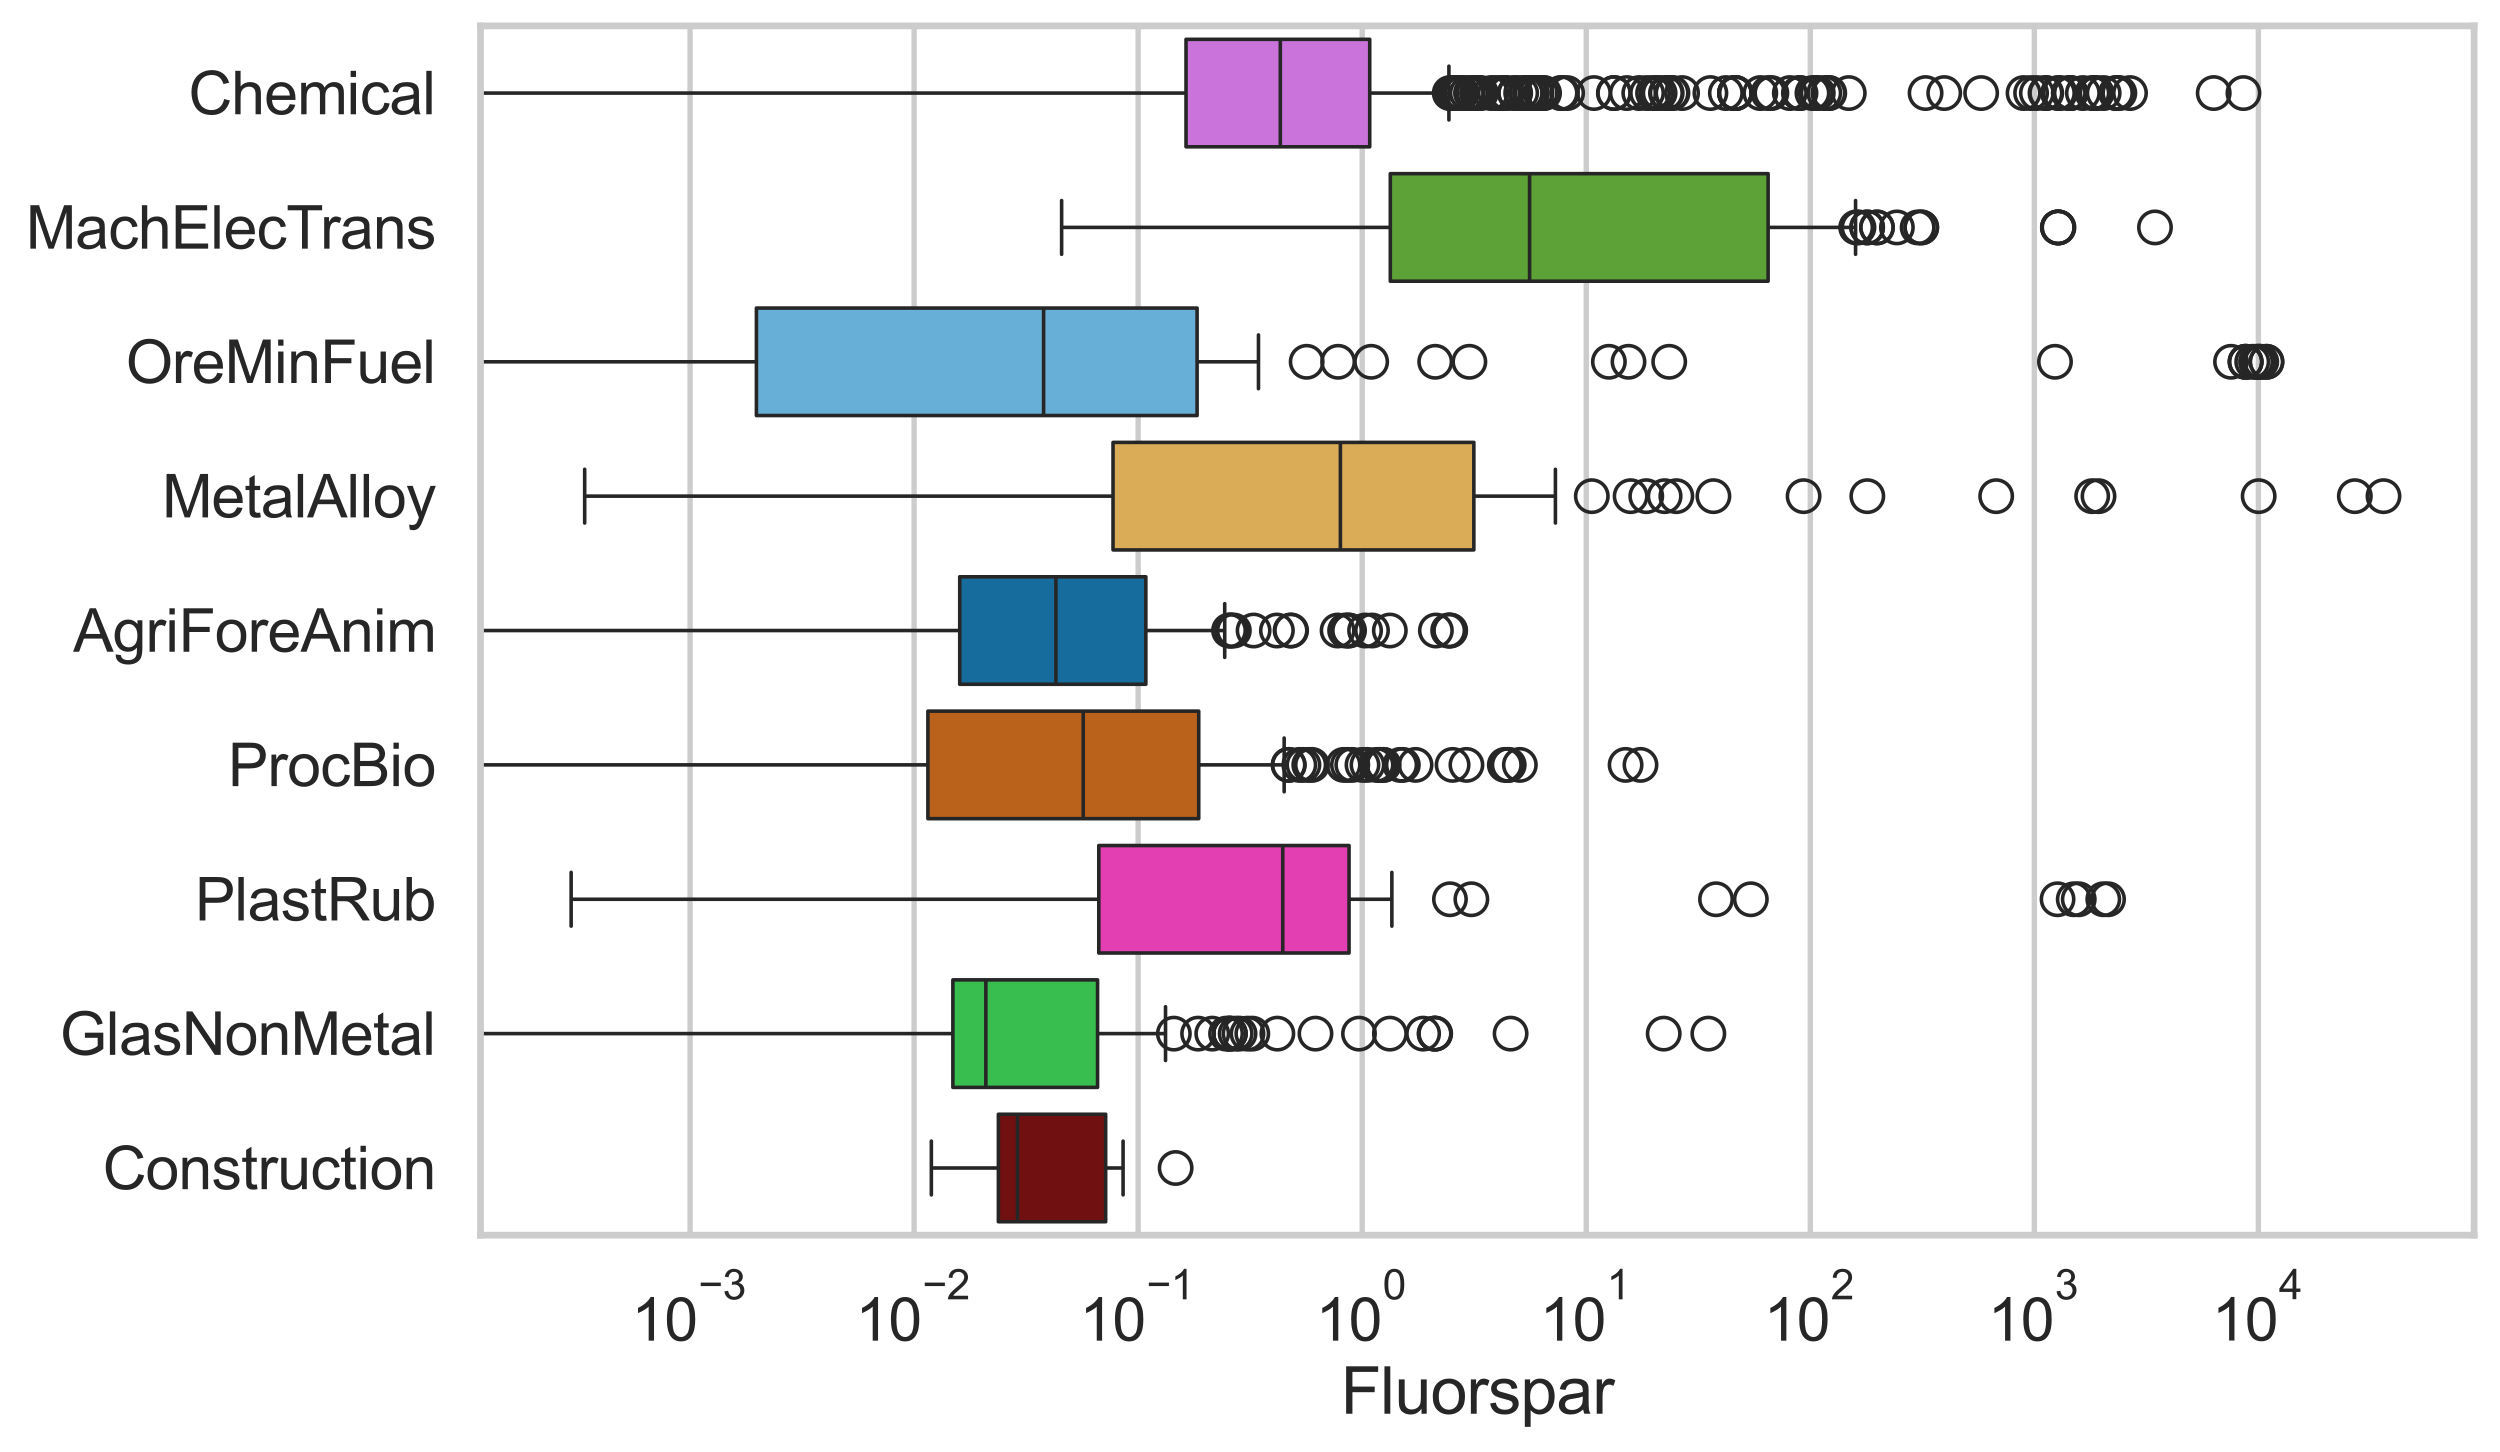 <?xml version="1.0" encoding="utf-8" standalone="no"?>
<!DOCTYPE svg PUBLIC "-//W3C//DTD SVG 1.1//EN"
  "http://www.w3.org/Graphics/SVG/1.1/DTD/svg11.dtd">
<svg xmlns:xlink="http://www.w3.org/1999/xlink" width="695.577pt" height="404.121pt" viewBox="0 0 695.577 404.121" xmlns="http://www.w3.org/2000/svg" version="1.1">
 <defs>
  <style type="text/css">*{stroke-linejoin: round; stroke-linecap: butt}</style>
 </defs>
 <g id="figure_1">
  <g id="patch_1">
   <path d="M 0 404.121 
L 695.577 404.121 
L 695.577 0 
L 0 0 
z
" style="fill: #ffffff"/>
  </g>
  <g id="axes_1">
   <g id="patch_2">
    <path d="M 133.697 343.665 
L 688.377 343.665 
L 688.377 7.2 
L 133.697 7.2 
z
" style="fill: #ffffff"/>
   </g>
   <g id="matplotlib.axis_1">
    <g id="xtick_1">
     <g id="line2d_1">
      <path d="M 192.004 343.665 
L 192.004 7.2 
" clip-path="url(#p4784978e33)" style="fill: none; stroke: #cccccc; stroke-width: 1.5; stroke-linecap: round"/>
     </g>
     <g id="text_1">
      <!-- $\mathdefault{10^{-3}}$ -->
      <g style="fill: #262626" transform="translate(175.669 373.18) scale(0.165 -0.165)">
       <defs>
        <path id="ArialMT-31" d="M 2384 0 
L 1822 0 
L 1822 3584 
Q 1619 3391 1289 3197 
Q 959 3003 697 2906 
L 697 3450 
Q 1169 3672 1522 3987 
Q 1875 4303 2022 4600 
L 2384 4600 
L 2384 0 
z
" transform="scale(0.016)"/>
        <path id="ArialMT-30" d="M 266 2259 
Q 266 3072 433 3567 
Q 600 4063 929 4331 
Q 1259 4600 1759 4600 
Q 2128 4600 2406 4451 
Q 2684 4303 2865 4023 
Q 3047 3744 3150 3342 
Q 3253 2941 3253 2259 
Q 3253 1453 3087 958 
Q 2922 463 2592 192 
Q 2263 -78 1759 -78 
Q 1097 -78 719 397 
Q 266 969 266 2259 
z
M 844 2259 
Q 844 1131 1108 757 
Q 1372 384 1759 384 
Q 2147 384 2411 759 
Q 2675 1134 2675 2259 
Q 2675 3391 2411 3762 
Q 2147 4134 1753 4134 
Q 1366 4134 1134 3806 
Q 844 3388 844 2259 
z
" transform="scale(0.016)"/>
        <path id="ArialMT-2212" d="M 3381 1997 
L 356 1997 
L 356 2522 
L 3381 2522 
L 3381 1997 
z
" transform="scale(0.016)"/>
        <path id="ArialMT-33" d="M 269 1209 
L 831 1284 
Q 928 806 1161 595 
Q 1394 384 1728 384 
Q 2125 384 2398 659 
Q 2672 934 2672 1341 
Q 2672 1728 2419 1979 
Q 2166 2231 1775 2231 
Q 1616 2231 1378 2169 
L 1441 2663 
Q 1497 2656 1531 2656 
Q 1891 2656 2178 2843 
Q 2466 3031 2466 3422 
Q 2466 3731 2256 3934 
Q 2047 4138 1716 4138 
Q 1388 4138 1169 3931 
Q 950 3725 888 3313 
L 325 3413 
Q 428 3978 793 4289 
Q 1159 4600 1703 4600 
Q 2078 4600 2393 4439 
Q 2709 4278 2876 4000 
Q 3044 3722 3044 3409 
Q 3044 3113 2884 2869 
Q 2725 2625 2413 2481 
Q 2819 2388 3044 2092 
Q 3269 1797 3269 1353 
Q 3269 753 2831 336 
Q 2394 -81 1725 -81 
Q 1122 -81 723 278 
Q 325 638 269 1209 
z
" transform="scale(0.016)"/>
       </defs>
       <use xlink:href="#ArialMT-31" transform="translate(0 0.994)"/>
       <use xlink:href="#ArialMT-30" transform="translate(55.615 0.994)"/>
       <use xlink:href="#ArialMT-2212" transform="translate(112.973 70.688) scale(0.7)"/>
       <use xlink:href="#ArialMT-33" transform="translate(153.852 70.688) scale(0.7)"/>
      </g>
     </g>
    </g>
    <g id="xtick_2">
     <g id="line2d_2">
      <path d="M 254.339 343.665 
L 254.339 7.2 
" clip-path="url(#p4784978e33)" style="fill: none; stroke: #cccccc; stroke-width: 1.5; stroke-linecap: round"/>
     </g>
     <g id="text_2">
      <!-- $\mathdefault{10^{-2}}$ -->
      <g style="fill: #262626" transform="translate(238.004 373.18) scale(0.165 -0.165)">
       <defs>
        <path id="ArialMT-32" d="M 3222 541 
L 3222 0 
L 194 0 
Q 188 203 259 391 
Q 375 700 629 1000 
Q 884 1300 1366 1694 
Q 2113 2306 2375 2664 
Q 2638 3022 2638 3341 
Q 2638 3675 2398 3904 
Q 2159 4134 1775 4134 
Q 1369 4134 1125 3890 
Q 881 3647 878 3216 
L 300 3275 
Q 359 3922 746 4261 
Q 1134 4600 1788 4600 
Q 2447 4600 2831 4234 
Q 3216 3869 3216 3328 
Q 3216 3053 3103 2787 
Q 2991 2522 2730 2228 
Q 2469 1934 1863 1422 
Q 1356 997 1212 845 
Q 1069 694 975 541 
L 3222 541 
z
" transform="scale(0.016)"/>
       </defs>
       <use xlink:href="#ArialMT-31" transform="translate(0 0.994)"/>
       <use xlink:href="#ArialMT-30" transform="translate(55.615 0.994)"/>
       <use xlink:href="#ArialMT-2212" transform="translate(112.973 70.688) scale(0.7)"/>
       <use xlink:href="#ArialMT-32" transform="translate(153.852 70.688) scale(0.7)"/>
      </g>
     </g>
    </g>
    <g id="xtick_3">
     <g id="line2d_3">
      <path d="M 316.675 343.665 
L 316.675 7.2 
" clip-path="url(#p4784978e33)" style="fill: none; stroke: #cccccc; stroke-width: 1.5; stroke-linecap: round"/>
     </g>
     <g id="text_3">
      <!-- $\mathdefault{10^{-1}}$ -->
      <g style="fill: #262626" transform="translate(300.34 373.18) scale(0.165 -0.165)">
       <use xlink:href="#ArialMT-31" transform="translate(0 0.994)"/>
       <use xlink:href="#ArialMT-30" transform="translate(55.615 0.994)"/>
       <use xlink:href="#ArialMT-2212" transform="translate(112.973 70.688) scale(0.7)"/>
       <use xlink:href="#ArialMT-31" transform="translate(153.852 70.688) scale(0.7)"/>
      </g>
     </g>
    </g>
    <g id="xtick_4">
     <g id="line2d_4">
      <path d="M 379.01 343.665 
L 379.01 7.2 
" clip-path="url(#p4784978e33)" style="fill: none; stroke: #cccccc; stroke-width: 1.5; stroke-linecap: round"/>
     </g>
     <g id="text_4">
      <!-- $\mathdefault{10^{0}}$ -->
      <g style="fill: #262626" transform="translate(366.058 373.18) scale(0.165 -0.165)">
       <use xlink:href="#ArialMT-31" transform="translate(0 0.994)"/>
       <use xlink:href="#ArialMT-30" transform="translate(55.615 0.994)"/>
       <use xlink:href="#ArialMT-30" transform="translate(112.973 70.688) scale(0.7)"/>
      </g>
     </g>
    </g>
    <g id="xtick_5">
     <g id="line2d_5">
      <path d="M 441.346 343.665 
L 441.346 7.2 
" clip-path="url(#p4784978e33)" style="fill: none; stroke: #cccccc; stroke-width: 1.5; stroke-linecap: round"/>
     </g>
     <g id="text_5">
      <!-- $\mathdefault{10^{1}}$ -->
      <g style="fill: #262626" transform="translate(428.393 373.18) scale(0.165 -0.165)">
       <use xlink:href="#ArialMT-31" transform="translate(0 0.994)"/>
       <use xlink:href="#ArialMT-30" transform="translate(55.615 0.994)"/>
       <use xlink:href="#ArialMT-31" transform="translate(112.973 70.688) scale(0.7)"/>
      </g>
     </g>
    </g>
    <g id="xtick_6">
     <g id="line2d_6">
      <path d="M 503.681 343.665 
L 503.681 7.2 
" clip-path="url(#p4784978e33)" style="fill: none; stroke: #cccccc; stroke-width: 1.5; stroke-linecap: round"/>
     </g>
     <g id="text_6">
      <!-- $\mathdefault{10^{2}}$ -->
      <g style="fill: #262626" transform="translate(490.729 373.18) scale(0.165 -0.165)">
       <use xlink:href="#ArialMT-31" transform="translate(0 0.994)"/>
       <use xlink:href="#ArialMT-30" transform="translate(55.615 0.994)"/>
       <use xlink:href="#ArialMT-32" transform="translate(112.973 70.688) scale(0.7)"/>
      </g>
     </g>
    </g>
    <g id="xtick_7">
     <g id="line2d_7">
      <path d="M 566.017 343.665 
L 566.017 7.2 
" clip-path="url(#p4784978e33)" style="fill: none; stroke: #cccccc; stroke-width: 1.5; stroke-linecap: round"/>
     </g>
     <g id="text_7">
      <!-- $\mathdefault{10^{3}}$ -->
      <g style="fill: #262626" transform="translate(553.065 373.18) scale(0.165 -0.165)">
       <use xlink:href="#ArialMT-31" transform="translate(0 0.994)"/>
       <use xlink:href="#ArialMT-30" transform="translate(55.615 0.994)"/>
       <use xlink:href="#ArialMT-33" transform="translate(112.973 70.688) scale(0.7)"/>
      </g>
     </g>
    </g>
    <g id="xtick_8">
     <g id="line2d_8">
      <path d="M 628.353 343.665 
L 628.353 7.2 
" clip-path="url(#p4784978e33)" style="fill: none; stroke: #cccccc; stroke-width: 1.5; stroke-linecap: round"/>
     </g>
     <g id="text_8">
      <!-- $\mathdefault{10^{4}}$ -->
      <g style="fill: #262626" transform="translate(615.4 373.015) scale(0.165 -0.165)">
       <defs>
        <path id="ArialMT-34" d="M 2069 0 
L 2069 1097 
L 81 1097 
L 81 1613 
L 2172 4581 
L 2631 4581 
L 2631 1613 
L 3250 1613 
L 3250 1097 
L 2631 1097 
L 2631 0 
L 2069 0 
z
M 2069 1613 
L 2069 3678 
L 634 1613 
L 2069 1613 
z
" transform="scale(0.016)"/>
       </defs>
       <use xlink:href="#ArialMT-31" transform="translate(0 0.202)"/>
       <use xlink:href="#ArialMT-30" transform="translate(55.615 0.202)"/>
       <use xlink:href="#ArialMT-34" transform="translate(112.973 69.895) scale(0.7)"/>
      </g>
     </g>
    </g>
    <g id="xtick_9"/>
    <g id="xtick_10"/>
    <g id="xtick_11"/>
    <g id="xtick_12"/>
    <g id="xtick_13"/>
    <g id="xtick_14"/>
    <g id="xtick_15"/>
    <g id="xtick_16"/>
    <g id="xtick_17"/>
    <g id="xtick_18"/>
    <g id="xtick_19"/>
    <g id="xtick_20"/>
    <g id="xtick_21"/>
    <g id="xtick_22"/>
    <g id="xtick_23"/>
    <g id="xtick_24"/>
    <g id="xtick_25"/>
    <g id="xtick_26"/>
    <g id="xtick_27"/>
    <g id="xtick_28"/>
    <g id="xtick_29"/>
    <g id="xtick_30"/>
    <g id="xtick_31"/>
    <g id="xtick_32"/>
    <g id="xtick_33"/>
    <g id="xtick_34"/>
    <g id="xtick_35"/>
    <g id="xtick_36"/>
    <g id="xtick_37"/>
    <g id="xtick_38"/>
    <g id="xtick_39"/>
    <g id="xtick_40"/>
    <g id="xtick_41"/>
    <g id="xtick_42"/>
    <g id="xtick_43"/>
    <g id="xtick_44"/>
    <g id="xtick_45"/>
    <g id="xtick_46"/>
    <g id="xtick_47"/>
    <g id="xtick_48"/>
    <g id="xtick_49"/>
    <g id="xtick_50"/>
    <g id="xtick_51"/>
    <g id="xtick_52"/>
    <g id="xtick_53"/>
    <g id="xtick_54"/>
    <g id="xtick_55"/>
    <g id="xtick_56"/>
    <g id="xtick_57"/>
    <g id="xtick_58"/>
    <g id="xtick_59"/>
    <g id="xtick_60"/>
    <g id="xtick_61"/>
    <g id="xtick_62"/>
    <g id="xtick_63"/>
    <g id="xtick_64"/>
    <g id="xtick_65"/>
    <g id="xtick_66"/>
    <g id="xtick_67"/>
    <g id="xtick_68"/>
    <g id="xtick_69"/>
    <g id="xtick_70"/>
    <g id="xtick_71"/>
    <g id="xtick_72"/>
    <g id="xtick_73"/>
    <g id="xtick_74"/>
    <g id="xtick_75"/>
    <g id="xtick_76"/>
    <g id="xtick_77"/>
    <g id="xtick_78"/>
    <g id="xtick_79"/>
    <g id="xtick_80"/>
    <g id="text_9">
     <!-- Fluorspar -->
     <g style="fill: #262626" transform="translate(373.027 393.344) scale(0.18 -0.18)">
      <defs>
       <path id="ArialMT-46" d="M 525 0 
L 525 4581 
L 3616 4581 
L 3616 4041 
L 1131 4041 
L 1131 2622 
L 3281 2622 
L 3281 2081 
L 1131 2081 
L 1131 0 
L 525 0 
z
" transform="scale(0.016)"/>
       <path id="ArialMT-6c" d="M 409 0 
L 409 4581 
L 972 4581 
L 972 0 
L 409 0 
z
" transform="scale(0.016)"/>
       <path id="ArialMT-75" d="M 2597 0 
L 2597 488 
Q 2209 -75 1544 -75 
Q 1250 -75 995 37 
Q 741 150 617 320 
Q 494 491 444 738 
Q 409 903 409 1263 
L 409 3319 
L 972 3319 
L 972 1478 
Q 972 1038 1006 884 
Q 1059 663 1231 536 
Q 1403 409 1656 409 
Q 1909 409 2131 539 
Q 2353 669 2445 892 
Q 2538 1116 2538 1541 
L 2538 3319 
L 3100 3319 
L 3100 0 
L 2597 0 
z
" transform="scale(0.016)"/>
       <path id="ArialMT-6f" d="M 213 1659 
Q 213 2581 725 3025 
Q 1153 3394 1769 3394 
Q 2453 3394 2887 2945 
Q 3322 2497 3322 1706 
Q 3322 1066 3130 698 
Q 2938 331 2570 128 
Q 2203 -75 1769 -75 
Q 1072 -75 642 372 
Q 213 819 213 1659 
z
M 791 1659 
Q 791 1022 1069 705 
Q 1347 388 1769 388 
Q 2188 388 2466 706 
Q 2744 1025 2744 1678 
Q 2744 2294 2464 2611 
Q 2184 2928 1769 2928 
Q 1347 2928 1069 2612 
Q 791 2297 791 1659 
z
" transform="scale(0.016)"/>
       <path id="ArialMT-72" d="M 416 0 
L 416 3319 
L 922 3319 
L 922 2816 
Q 1116 3169 1280 3281 
Q 1444 3394 1641 3394 
Q 1925 3394 2219 3213 
L 2025 2691 
Q 1819 2813 1613 2813 
Q 1428 2813 1281 2702 
Q 1134 2591 1072 2394 
Q 978 2094 978 1738 
L 978 0 
L 416 0 
z
" transform="scale(0.016)"/>
       <path id="ArialMT-73" d="M 197 991 
L 753 1078 
Q 800 744 1014 566 
Q 1228 388 1613 388 
Q 2000 388 2187 545 
Q 2375 703 2375 916 
Q 2375 1106 2209 1216 
Q 2094 1291 1634 1406 
Q 1016 1563 777 1677 
Q 538 1791 414 1992 
Q 291 2194 291 2438 
Q 291 2659 392 2848 
Q 494 3038 669 3163 
Q 800 3259 1026 3326 
Q 1253 3394 1513 3394 
Q 1903 3394 2198 3281 
Q 2494 3169 2634 2976 
Q 2775 2784 2828 2463 
L 2278 2388 
Q 2241 2644 2061 2787 
Q 1881 2931 1553 2931 
Q 1166 2931 1000 2803 
Q 834 2675 834 2503 
Q 834 2394 903 2306 
Q 972 2216 1119 2156 
Q 1203 2125 1616 2013 
Q 2213 1853 2448 1751 
Q 2684 1650 2818 1456 
Q 2953 1263 2953 975 
Q 2953 694 2789 445 
Q 2625 197 2315 61 
Q 2006 -75 1616 -75 
Q 969 -75 630 194 
Q 291 463 197 991 
z
" transform="scale(0.016)"/>
       <path id="ArialMT-70" d="M 422 -1272 
L 422 3319 
L 934 3319 
L 934 2888 
Q 1116 3141 1344 3267 
Q 1572 3394 1897 3394 
Q 2322 3394 2647 3175 
Q 2972 2956 3137 2557 
Q 3303 2159 3303 1684 
Q 3303 1175 3120 767 
Q 2938 359 2589 142 
Q 2241 -75 1856 -75 
Q 1575 -75 1351 44 
Q 1128 163 984 344 
L 984 -1272 
L 422 -1272 
z
M 931 1641 
Q 931 1000 1190 694 
Q 1450 388 1819 388 
Q 2194 388 2461 705 
Q 2728 1022 2728 1688 
Q 2728 2322 2467 2637 
Q 2206 2953 1844 2953 
Q 1484 2953 1207 2617 
Q 931 2281 931 1641 
z
" transform="scale(0.016)"/>
       <path id="ArialMT-61" d="M 2588 409 
Q 2275 144 1986 34 
Q 1697 -75 1366 -75 
Q 819 -75 525 192 
Q 231 459 231 875 
Q 231 1119 342 1320 
Q 453 1522 633 1644 
Q 813 1766 1038 1828 
Q 1203 1872 1538 1913 
Q 2219 1994 2541 2106 
Q 2544 2222 2544 2253 
Q 2544 2597 2384 2738 
Q 2169 2928 1744 2928 
Q 1347 2928 1158 2789 
Q 969 2650 878 2297 
L 328 2372 
Q 403 2725 575 2942 
Q 747 3159 1072 3276 
Q 1397 3394 1825 3394 
Q 2250 3394 2515 3294 
Q 2781 3194 2906 3042 
Q 3031 2891 3081 2659 
Q 3109 2516 3109 2141 
L 3109 1391 
Q 3109 606 3145 398 
Q 3181 191 3288 0 
L 2700 0 
Q 2613 175 2588 409 
z
M 2541 1666 
Q 2234 1541 1622 1453 
Q 1275 1403 1131 1340 
Q 988 1278 909 1158 
Q 831 1038 831 891 
Q 831 666 1001 516 
Q 1172 366 1500 366 
Q 1825 366 2078 508 
Q 2331 650 2450 897 
Q 2541 1088 2541 1459 
L 2541 1666 
z
" transform="scale(0.016)"/>
      </defs>
      <use xlink:href="#ArialMT-46"/>
      <use xlink:href="#ArialMT-6c" transform="translate(61.084 0)"/>
      <use xlink:href="#ArialMT-75" transform="translate(83.301 0)"/>
      <use xlink:href="#ArialMT-6f" transform="translate(138.916 0)"/>
      <use xlink:href="#ArialMT-72" transform="translate(194.531 0)"/>
      <use xlink:href="#ArialMT-73" transform="translate(227.832 0)"/>
      <use xlink:href="#ArialMT-70" transform="translate(277.832 0)"/>
      <use xlink:href="#ArialMT-61" transform="translate(333.447 0)"/>
      <use xlink:href="#ArialMT-72" transform="translate(389.062 0)"/>
     </g>
    </g>
   </g>
   <g id="matplotlib.axis_2">
    <g id="ytick_1">
     <g id="text_10">
      <!-- Chemical -->
      <g style="fill: #262626" transform="translate(52.428 31.798) scale(0.165 -0.165)">
       <defs>
        <path id="ArialMT-43" d="M 3763 1606 
L 4369 1453 
Q 4178 706 3683 314 
Q 3188 -78 2472 -78 
Q 1731 -78 1267 223 
Q 803 525 561 1097 
Q 319 1669 319 2325 
Q 319 3041 592 3573 
Q 866 4106 1370 4382 
Q 1875 4659 2481 4659 
Q 3169 4659 3637 4309 
Q 4106 3959 4291 3325 
L 3694 3184 
Q 3534 3684 3231 3912 
Q 2928 4141 2469 4141 
Q 1941 4141 1586 3887 
Q 1231 3634 1087 3207 
Q 944 2781 944 2328 
Q 944 1744 1114 1308 
Q 1284 872 1643 656 
Q 2003 441 2422 441 
Q 2931 441 3284 734 
Q 3638 1028 3763 1606 
z
" transform="scale(0.016)"/>
        <path id="ArialMT-68" d="M 422 0 
L 422 4581 
L 984 4581 
L 984 2938 
Q 1378 3394 1978 3394 
Q 2347 3394 2619 3248 
Q 2891 3103 3008 2847 
Q 3125 2591 3125 2103 
L 3125 0 
L 2563 0 
L 2563 2103 
Q 2563 2525 2380 2717 
Q 2197 2909 1863 2909 
Q 1613 2909 1392 2779 
Q 1172 2650 1078 2428 
Q 984 2206 984 1816 
L 984 0 
L 422 0 
z
" transform="scale(0.016)"/>
        <path id="ArialMT-65" d="M 2694 1069 
L 3275 997 
Q 3138 488 2766 206 
Q 2394 -75 1816 -75 
Q 1088 -75 661 373 
Q 234 822 234 1631 
Q 234 2469 665 2931 
Q 1097 3394 1784 3394 
Q 2450 3394 2872 2941 
Q 3294 2488 3294 1666 
Q 3294 1616 3291 1516 
L 816 1516 
Q 847 969 1125 678 
Q 1403 388 1819 388 
Q 2128 388 2347 550 
Q 2566 713 2694 1069 
z
M 847 1978 
L 2700 1978 
Q 2663 2397 2488 2606 
Q 2219 2931 1791 2931 
Q 1403 2931 1139 2672 
Q 875 2413 847 1978 
z
" transform="scale(0.016)"/>
        <path id="ArialMT-6d" d="M 422 0 
L 422 3319 
L 925 3319 
L 925 2853 
Q 1081 3097 1340 3245 
Q 1600 3394 1931 3394 
Q 2300 3394 2536 3241 
Q 2772 3088 2869 2813 
Q 3263 3394 3894 3394 
Q 4388 3394 4653 3120 
Q 4919 2847 4919 2278 
L 4919 0 
L 4359 0 
L 4359 2091 
Q 4359 2428 4304 2576 
Q 4250 2725 4106 2815 
Q 3963 2906 3769 2906 
Q 3419 2906 3187 2673 
Q 2956 2441 2956 1928 
L 2956 0 
L 2394 0 
L 2394 2156 
Q 2394 2531 2256 2718 
Q 2119 2906 1806 2906 
Q 1569 2906 1367 2781 
Q 1166 2656 1075 2415 
Q 984 2175 984 1722 
L 984 0 
L 422 0 
z
" transform="scale(0.016)"/>
        <path id="ArialMT-69" d="M 425 3934 
L 425 4581 
L 988 4581 
L 988 3934 
L 425 3934 
z
M 425 0 
L 425 3319 
L 988 3319 
L 988 0 
L 425 0 
z
" transform="scale(0.016)"/>
        <path id="ArialMT-63" d="M 2588 1216 
L 3141 1144 
Q 3050 572 2676 248 
Q 2303 -75 1759 -75 
Q 1078 -75 664 370 
Q 250 816 250 1647 
Q 250 2184 428 2587 
Q 606 2991 970 3192 
Q 1334 3394 1763 3394 
Q 2303 3394 2647 3120 
Q 2991 2847 3088 2344 
L 2541 2259 
Q 2463 2594 2264 2762 
Q 2066 2931 1784 2931 
Q 1359 2931 1093 2626 
Q 828 2322 828 1663 
Q 828 994 1084 691 
Q 1341 388 1753 388 
Q 2084 388 2306 591 
Q 2528 794 2588 1216 
z
" transform="scale(0.016)"/>
       </defs>
       <use xlink:href="#ArialMT-43"/>
       <use xlink:href="#ArialMT-68" transform="translate(72.217 0)"/>
       <use xlink:href="#ArialMT-65" transform="translate(127.832 0)"/>
       <use xlink:href="#ArialMT-6d" transform="translate(183.447 0)"/>
       <use xlink:href="#ArialMT-69" transform="translate(266.748 0)"/>
       <use xlink:href="#ArialMT-63" transform="translate(288.965 0)"/>
       <use xlink:href="#ArialMT-61" transform="translate(338.965 0)"/>
       <use xlink:href="#ArialMT-6c" transform="translate(394.58 0)"/>
      </g>
     </g>
    </g>
    <g id="ytick_2">
     <g id="text_11">
      <!-- MachElecTrans -->
      <g style="fill: #262626" transform="translate(7.2 69.183) scale(0.165 -0.165)">
       <defs>
        <path id="ArialMT-4d" d="M 475 0 
L 475 4581 
L 1388 4581 
L 2472 1338 
Q 2622 884 2691 659 
Q 2769 909 2934 1394 
L 4031 4581 
L 4847 4581 
L 4847 0 
L 4263 0 
L 4263 3834 
L 2931 0 
L 2384 0 
L 1059 3900 
L 1059 0 
L 475 0 
z
" transform="scale(0.016)"/>
        <path id="ArialMT-45" d="M 506 0 
L 506 4581 
L 3819 4581 
L 3819 4041 
L 1113 4041 
L 1113 2638 
L 3647 2638 
L 3647 2100 
L 1113 2100 
L 1113 541 
L 3925 541 
L 3925 0 
L 506 0 
z
" transform="scale(0.016)"/>
        <path id="ArialMT-54" d="M 1659 0 
L 1659 4041 
L 150 4041 
L 150 4581 
L 3781 4581 
L 3781 4041 
L 2266 4041 
L 2266 0 
L 1659 0 
z
" transform="scale(0.016)"/>
        <path id="ArialMT-6e" d="M 422 0 
L 422 3319 
L 928 3319 
L 928 2847 
Q 1294 3394 1984 3394 
Q 2284 3394 2536 3286 
Q 2788 3178 2913 3003 
Q 3038 2828 3088 2588 
Q 3119 2431 3119 2041 
L 3119 0 
L 2556 0 
L 2556 2019 
Q 2556 2363 2490 2533 
Q 2425 2703 2258 2804 
Q 2091 2906 1866 2906 
Q 1506 2906 1245 2678 
Q 984 2450 984 1813 
L 984 0 
L 422 0 
z
" transform="scale(0.016)"/>
       </defs>
       <use xlink:href="#ArialMT-4d"/>
       <use xlink:href="#ArialMT-61" transform="translate(83.301 0)"/>
       <use xlink:href="#ArialMT-63" transform="translate(138.916 0)"/>
       <use xlink:href="#ArialMT-68" transform="translate(188.916 0)"/>
       <use xlink:href="#ArialMT-45" transform="translate(244.531 0)"/>
       <use xlink:href="#ArialMT-6c" transform="translate(311.23 0)"/>
       <use xlink:href="#ArialMT-65" transform="translate(333.447 0)"/>
       <use xlink:href="#ArialMT-63" transform="translate(389.062 0)"/>
       <use xlink:href="#ArialMT-54" transform="translate(439.062 0)"/>
       <use xlink:href="#ArialMT-72" transform="translate(496.396 0)"/>
       <use xlink:href="#ArialMT-61" transform="translate(529.697 0)"/>
       <use xlink:href="#ArialMT-6e" transform="translate(585.312 0)"/>
       <use xlink:href="#ArialMT-73" transform="translate(640.928 0)"/>
      </g>
     </g>
    </g>
    <g id="ytick_3">
     <g id="text_12">
      <!-- OreMinFuel -->
      <g style="fill: #262626" transform="translate(35.013 106.568) scale(0.165 -0.165)">
       <defs>
        <path id="ArialMT-4f" d="M 309 2231 
Q 309 3372 921 4017 
Q 1534 4663 2503 4663 
Q 3138 4663 3647 4359 
Q 4156 4056 4423 3514 
Q 4691 2972 4691 2284 
Q 4691 1588 4409 1038 
Q 4128 488 3612 205 
Q 3097 -78 2500 -78 
Q 1853 -78 1343 234 
Q 834 547 571 1087 
Q 309 1628 309 2231 
z
M 934 2222 
Q 934 1394 1379 917 
Q 1825 441 2497 441 
Q 3181 441 3623 922 
Q 4066 1403 4066 2288 
Q 4066 2847 3877 3264 
Q 3688 3681 3323 3911 
Q 2959 4141 2506 4141 
Q 1863 4141 1398 3698 
Q 934 3256 934 2222 
z
" transform="scale(0.016)"/>
       </defs>
       <use xlink:href="#ArialMT-4f"/>
       <use xlink:href="#ArialMT-72" transform="translate(77.783 0)"/>
       <use xlink:href="#ArialMT-65" transform="translate(111.084 0)"/>
       <use xlink:href="#ArialMT-4d" transform="translate(166.699 0)"/>
       <use xlink:href="#ArialMT-69" transform="translate(250 0)"/>
       <use xlink:href="#ArialMT-6e" transform="translate(272.217 0)"/>
       <use xlink:href="#ArialMT-46" transform="translate(327.832 0)"/>
       <use xlink:href="#ArialMT-75" transform="translate(388.916 0)"/>
       <use xlink:href="#ArialMT-65" transform="translate(444.531 0)"/>
       <use xlink:href="#ArialMT-6c" transform="translate(500.146 0)"/>
      </g>
     </g>
    </g>
    <g id="ytick_4">
     <g id="text_13">
      <!-- MetalAlloy -->
      <g style="fill: #262626" transform="translate(45.088 143.953) scale(0.165 -0.165)">
       <defs>
        <path id="ArialMT-74" d="M 1650 503 
L 1731 6 
Q 1494 -44 1306 -44 
Q 1000 -44 831 53 
Q 663 150 594 308 
Q 525 466 525 972 
L 525 2881 
L 113 2881 
L 113 3319 
L 525 3319 
L 525 4141 
L 1084 4478 
L 1084 3319 
L 1650 3319 
L 1650 2881 
L 1084 2881 
L 1084 941 
Q 1084 700 1114 631 
Q 1144 563 1211 522 
Q 1278 481 1403 481 
Q 1497 481 1650 503 
z
" transform="scale(0.016)"/>
        <path id="ArialMT-41" d="M -9 0 
L 1750 4581 
L 2403 4581 
L 4278 0 
L 3588 0 
L 3053 1388 
L 1138 1388 
L 634 0 
L -9 0 
z
M 1313 1881 
L 2866 1881 
L 2388 3150 
Q 2169 3728 2063 4100 
Q 1975 3659 1816 3225 
L 1313 1881 
z
" transform="scale(0.016)"/>
        <path id="ArialMT-79" d="M 397 -1278 
L 334 -750 
Q 519 -800 656 -800 
Q 844 -800 956 -737 
Q 1069 -675 1141 -563 
Q 1194 -478 1313 -144 
Q 1328 -97 1363 -6 
L 103 3319 
L 709 3319 
L 1400 1397 
Q 1534 1031 1641 628 
Q 1738 1016 1872 1384 
L 2581 3319 
L 3144 3319 
L 1881 -56 
Q 1678 -603 1566 -809 
Q 1416 -1088 1222 -1217 
Q 1028 -1347 759 -1347 
Q 597 -1347 397 -1278 
z
" transform="scale(0.016)"/>
       </defs>
       <use xlink:href="#ArialMT-4d"/>
       <use xlink:href="#ArialMT-65" transform="translate(83.301 0)"/>
       <use xlink:href="#ArialMT-74" transform="translate(138.916 0)"/>
       <use xlink:href="#ArialMT-61" transform="translate(166.699 0)"/>
       <use xlink:href="#ArialMT-6c" transform="translate(222.314 0)"/>
       <use xlink:href="#ArialMT-41" transform="translate(244.531 0)"/>
       <use xlink:href="#ArialMT-6c" transform="translate(311.23 0)"/>
       <use xlink:href="#ArialMT-6c" transform="translate(333.447 0)"/>
       <use xlink:href="#ArialMT-6f" transform="translate(355.664 0)"/>
       <use xlink:href="#ArialMT-79" transform="translate(411.279 0)"/>
      </g>
     </g>
    </g>
    <g id="ytick_5">
     <g id="text_14">
      <!-- AgriForeAnim -->
      <g style="fill: #262626" transform="translate(20.341 181.337) scale(0.165 -0.165)">
       <defs>
        <path id="ArialMT-67" d="M 319 -275 
L 866 -356 
Q 900 -609 1056 -725 
Q 1266 -881 1628 -881 
Q 2019 -881 2231 -725 
Q 2444 -569 2519 -288 
Q 2563 -116 2559 434 
Q 2191 0 1641 0 
Q 956 0 581 494 
Q 206 988 206 1678 
Q 206 2153 378 2554 
Q 550 2956 876 3175 
Q 1203 3394 1644 3394 
Q 2231 3394 2613 2919 
L 2613 3319 
L 3131 3319 
L 3131 450 
Q 3131 -325 2973 -648 
Q 2816 -972 2473 -1159 
Q 2131 -1347 1631 -1347 
Q 1038 -1347 672 -1080 
Q 306 -813 319 -275 
z
M 784 1719 
Q 784 1066 1043 766 
Q 1303 466 1694 466 
Q 2081 466 2343 764 
Q 2606 1063 2606 1700 
Q 2606 2309 2336 2618 
Q 2066 2928 1684 2928 
Q 1309 2928 1046 2623 
Q 784 2319 784 1719 
z
" transform="scale(0.016)"/>
       </defs>
       <use xlink:href="#ArialMT-41"/>
       <use xlink:href="#ArialMT-67" transform="translate(66.699 0)"/>
       <use xlink:href="#ArialMT-72" transform="translate(122.314 0)"/>
       <use xlink:href="#ArialMT-69" transform="translate(155.615 0)"/>
       <use xlink:href="#ArialMT-46" transform="translate(177.832 0)"/>
       <use xlink:href="#ArialMT-6f" transform="translate(238.916 0)"/>
       <use xlink:href="#ArialMT-72" transform="translate(294.531 0)"/>
       <use xlink:href="#ArialMT-65" transform="translate(327.832 0)"/>
       <use xlink:href="#ArialMT-41" transform="translate(383.447 0)"/>
       <use xlink:href="#ArialMT-6e" transform="translate(450.146 0)"/>
       <use xlink:href="#ArialMT-69" transform="translate(505.762 0)"/>
       <use xlink:href="#ArialMT-6d" transform="translate(527.979 0)"/>
      </g>
     </g>
    </g>
    <g id="ytick_6">
     <g id="text_15">
      <!-- ProcBio -->
      <g style="fill: #262626" transform="translate(63.424 218.722) scale(0.165 -0.165)">
       <defs>
        <path id="ArialMT-50" d="M 494 0 
L 494 4581 
L 2222 4581 
Q 2678 4581 2919 4538 
Q 3256 4481 3484 4323 
Q 3713 4166 3852 3881 
Q 3991 3597 3991 3256 
Q 3991 2672 3619 2267 
Q 3247 1863 2275 1863 
L 1100 1863 
L 1100 0 
L 494 0 
z
M 1100 2403 
L 2284 2403 
Q 2872 2403 3119 2622 
Q 3366 2841 3366 3238 
Q 3366 3525 3220 3729 
Q 3075 3934 2838 4000 
Q 2684 4041 2272 4041 
L 1100 4041 
L 1100 2403 
z
" transform="scale(0.016)"/>
        <path id="ArialMT-42" d="M 469 0 
L 469 4581 
L 2188 4581 
Q 2713 4581 3030 4442 
Q 3347 4303 3526 4014 
Q 3706 3725 3706 3409 
Q 3706 3116 3547 2856 
Q 3388 2597 3066 2438 
Q 3481 2316 3704 2022 
Q 3928 1728 3928 1328 
Q 3928 1006 3792 729 
Q 3656 453 3456 303 
Q 3256 153 2954 76 
Q 2653 0 2216 0 
L 469 0 
z
M 1075 2656 
L 2066 2656 
Q 2469 2656 2644 2709 
Q 2875 2778 2992 2937 
Q 3109 3097 3109 3338 
Q 3109 3566 3000 3739 
Q 2891 3913 2687 3977 
Q 2484 4041 1991 4041 
L 1075 4041 
L 1075 2656 
z
M 1075 541 
L 2216 541 
Q 2509 541 2628 563 
Q 2838 600 2978 687 
Q 3119 775 3209 942 
Q 3300 1109 3300 1328 
Q 3300 1584 3169 1773 
Q 3038 1963 2805 2039 
Q 2572 2116 2134 2116 
L 1075 2116 
L 1075 541 
z
" transform="scale(0.016)"/>
       </defs>
       <use xlink:href="#ArialMT-50"/>
       <use xlink:href="#ArialMT-72" transform="translate(66.699 0)"/>
       <use xlink:href="#ArialMT-6f" transform="translate(100 0)"/>
       <use xlink:href="#ArialMT-63" transform="translate(155.615 0)"/>
       <use xlink:href="#ArialMT-42" transform="translate(205.615 0)"/>
       <use xlink:href="#ArialMT-69" transform="translate(272.314 0)"/>
       <use xlink:href="#ArialMT-6f" transform="translate(294.531 0)"/>
      </g>
     </g>
    </g>
    <g id="ytick_7">
     <g id="text_16">
      <!-- PlastRub -->
      <g style="fill: #262626" transform="translate(54.248 256.107) scale(0.165 -0.165)">
       <defs>
        <path id="ArialMT-52" d="M 503 0 
L 503 4581 
L 2534 4581 
Q 3147 4581 3465 4457 
Q 3784 4334 3975 4021 
Q 4166 3709 4166 3331 
Q 4166 2844 3850 2509 
Q 3534 2175 2875 2084 
Q 3116 1969 3241 1856 
Q 3506 1613 3744 1247 
L 4541 0 
L 3778 0 
L 3172 953 
Q 2906 1366 2734 1584 
Q 2563 1803 2427 1890 
Q 2291 1978 2150 2013 
Q 2047 2034 1813 2034 
L 1109 2034 
L 1109 0 
L 503 0 
z
M 1109 2559 
L 2413 2559 
Q 2828 2559 3062 2645 
Q 3297 2731 3419 2920 
Q 3541 3109 3541 3331 
Q 3541 3656 3305 3865 
Q 3069 4075 2559 4075 
L 1109 4075 
L 1109 2559 
z
" transform="scale(0.016)"/>
        <path id="ArialMT-62" d="M 941 0 
L 419 0 
L 419 4581 
L 981 4581 
L 981 2947 
Q 1338 3394 1891 3394 
Q 2197 3394 2470 3270 
Q 2744 3147 2920 2923 
Q 3097 2700 3197 2384 
Q 3297 2069 3297 1709 
Q 3297 856 2875 390 
Q 2453 -75 1863 -75 
Q 1275 -75 941 416 
L 941 0 
z
M 934 1684 
Q 934 1088 1097 822 
Q 1363 388 1816 388 
Q 2184 388 2453 708 
Q 2722 1028 2722 1663 
Q 2722 2313 2464 2622 
Q 2206 2931 1841 2931 
Q 1472 2931 1203 2611 
Q 934 2291 934 1684 
z
" transform="scale(0.016)"/>
       </defs>
       <use xlink:href="#ArialMT-50"/>
       <use xlink:href="#ArialMT-6c" transform="translate(66.699 0)"/>
       <use xlink:href="#ArialMT-61" transform="translate(88.916 0)"/>
       <use xlink:href="#ArialMT-73" transform="translate(144.531 0)"/>
       <use xlink:href="#ArialMT-74" transform="translate(194.531 0)"/>
       <use xlink:href="#ArialMT-52" transform="translate(222.314 0)"/>
       <use xlink:href="#ArialMT-75" transform="translate(294.531 0)"/>
       <use xlink:href="#ArialMT-62" transform="translate(350.146 0)"/>
      </g>
     </g>
    </g>
    <g id="ytick_8">
     <g id="text_17">
      <!-- GlasNonMetal -->
      <g style="fill: #262626" transform="translate(16.659 293.492) scale(0.165 -0.165)">
       <defs>
        <path id="ArialMT-47" d="M 2638 1797 
L 2638 2334 
L 4578 2338 
L 4578 638 
Q 4131 281 3656 101 
Q 3181 -78 2681 -78 
Q 2006 -78 1454 211 
Q 903 500 622 1047 
Q 341 1594 341 2269 
Q 341 2938 620 3517 
Q 900 4097 1425 4378 
Q 1950 4659 2634 4659 
Q 3131 4659 3532 4498 
Q 3934 4338 4162 4050 
Q 4391 3763 4509 3300 
L 3963 3150 
Q 3859 3500 3706 3700 
Q 3553 3900 3268 4020 
Q 2984 4141 2638 4141 
Q 2222 4141 1919 4014 
Q 1616 3888 1430 3681 
Q 1244 3475 1141 3228 
Q 966 2803 966 2306 
Q 966 1694 1177 1281 
Q 1388 869 1791 669 
Q 2194 469 2647 469 
Q 3041 469 3416 620 
Q 3791 772 3984 944 
L 3984 1797 
L 2638 1797 
z
" transform="scale(0.016)"/>
        <path id="ArialMT-4e" d="M 488 0 
L 488 4581 
L 1109 4581 
L 3516 984 
L 3516 4581 
L 4097 4581 
L 4097 0 
L 3475 0 
L 1069 3600 
L 1069 0 
L 488 0 
z
" transform="scale(0.016)"/>
       </defs>
       <use xlink:href="#ArialMT-47"/>
       <use xlink:href="#ArialMT-6c" transform="translate(77.783 0)"/>
       <use xlink:href="#ArialMT-61" transform="translate(100 0)"/>
       <use xlink:href="#ArialMT-73" transform="translate(155.615 0)"/>
       <use xlink:href="#ArialMT-4e" transform="translate(205.615 0)"/>
       <use xlink:href="#ArialMT-6f" transform="translate(277.832 0)"/>
       <use xlink:href="#ArialMT-6e" transform="translate(333.447 0)"/>
       <use xlink:href="#ArialMT-4d" transform="translate(389.062 0)"/>
       <use xlink:href="#ArialMT-65" transform="translate(472.363 0)"/>
       <use xlink:href="#ArialMT-74" transform="translate(527.979 0)"/>
       <use xlink:href="#ArialMT-61" transform="translate(555.762 0)"/>
       <use xlink:href="#ArialMT-6c" transform="translate(611.377 0)"/>
      </g>
     </g>
    </g>
    <g id="ytick_9">
     <g id="text_18">
      <!-- Construction -->
      <g style="fill: #262626" transform="translate(28.575 330.877) scale(0.165 -0.165)">
       <use xlink:href="#ArialMT-43"/>
       <use xlink:href="#ArialMT-6f" transform="translate(72.217 0)"/>
       <use xlink:href="#ArialMT-6e" transform="translate(127.832 0)"/>
       <use xlink:href="#ArialMT-73" transform="translate(183.447 0)"/>
       <use xlink:href="#ArialMT-74" transform="translate(233.447 0)"/>
       <use xlink:href="#ArialMT-72" transform="translate(261.23 0)"/>
       <use xlink:href="#ArialMT-75" transform="translate(294.531 0)"/>
       <use xlink:href="#ArialMT-63" transform="translate(350.146 0)"/>
       <use xlink:href="#ArialMT-74" transform="translate(400.146 0)"/>
       <use xlink:href="#ArialMT-69" transform="translate(427.93 0)"/>
       <use xlink:href="#ArialMT-6f" transform="translate(450.146 0)"/>
       <use xlink:href="#ArialMT-6e" transform="translate(505.762 0)"/>
      </g>
     </g>
    </g>
   </g>
   <g id="patch_3">
    <path d="M 329.988 10.938 
L 329.988 40.846 
L 381.098 40.846 
L 381.098 10.938 
L 329.988 10.938 
z
" clip-path="url(#p4784978e33)" style="fill: #ca74db; stroke: #262626; stroke-linejoin: miter"/>
   </g>
   <g id="line2d_9">
    <path d="M 329.988 25.892 
L -1 25.892 
" clip-path="url(#p4784978e33)" style="fill: none; stroke: #262626"/>
   </g>
   <g id="line2d_10">
    <path d="M 381.098 25.892 
L 403.132 25.892 
" clip-path="url(#p4784978e33)" style="fill: none; stroke: #262626"/>
   </g>
   <g id="line2d_11">
    <path clip-path="url(#p4784978e33)" style="fill: none; stroke: #262626; stroke-linecap: round"/>
   </g>
   <g id="line2d_12">
    <path d="M 403.132 18.415 
L 403.132 33.369 
" clip-path="url(#p4784978e33)" style="fill: none; stroke: #262626; stroke-linecap: round"/>
   </g>
   <g id="line2d_13">
    <defs>
     <path id="m9792afb9aa" d="M 0 4.5 
C 1.193 4.5 2.338 4.026 3.182 3.182 
C 4.026 2.338 4.5 1.193 4.5 0 
C 4.5 -1.193 4.026 -2.338 3.182 -3.182 
C 2.338 -4.026 1.193 -4.5 0 -4.5 
C -1.193 -4.5 -2.338 -4.026 -3.182 -3.182 
C -4.026 -2.338 -4.5 -1.193 -4.5 0 
C -4.5 1.193 -4.026 2.338 -3.182 3.182 
C -2.338 4.026 -1.193 4.5 0 4.5 
z
" style="stroke: #262626"/>
    </defs>
    <g clip-path="url(#p4784978e33)">
     <use xlink:href="#m9792afb9aa" x="406.572" y="25.892" style="fill-opacity: 0; stroke: #262626"/>
     <use xlink:href="#m9792afb9aa" x="405.825" y="25.892" style="fill-opacity: 0; stroke: #262626"/>
     <use xlink:href="#m9792afb9aa" x="475.889" y="25.892" style="fill-opacity: 0; stroke: #262626"/>
     <use xlink:href="#m9792afb9aa" x="449.029" y="25.892" style="fill-opacity: 0; stroke: #262626"/>
     <use xlink:href="#m9792afb9aa" x="589.669" y="25.892" style="fill-opacity: 0; stroke: #262626"/>
     <use xlink:href="#m9792afb9aa" x="482.753" y="25.892" style="fill-opacity: 0; stroke: #262626"/>
     <use xlink:href="#m9792afb9aa" x="460.84" y="25.892" style="fill-opacity: 0; stroke: #262626"/>
     <use xlink:href="#m9792afb9aa" x="615.926" y="25.892" style="fill-opacity: 0; stroke: #262626"/>
     <use xlink:href="#m9792afb9aa" x="434.567" y="25.892" style="fill-opacity: 0; stroke: #262626"/>
     <use xlink:href="#m9792afb9aa" x="535.757" y="25.892" style="fill-opacity: 0; stroke: #262626"/>
     <use xlink:href="#m9792afb9aa" x="566.721" y="25.892" style="fill-opacity: 0; stroke: #262626"/>
     <use xlink:href="#m9792afb9aa" x="492.01" y="25.892" style="fill-opacity: 0; stroke: #262626"/>
     <use xlink:href="#m9792afb9aa" x="508.956" y="25.892" style="fill-opacity: 0; stroke: #262626"/>
     <use xlink:href="#m9792afb9aa" x="424.512" y="25.892" style="fill-opacity: 0; stroke: #262626"/>
     <use xlink:href="#m9792afb9aa" x="426.153" y="25.892" style="fill-opacity: 0; stroke: #262626"/>
     <use xlink:href="#m9792afb9aa" x="482.753" y="25.892" style="fill-opacity: 0; stroke: #262626"/>
     <use xlink:href="#m9792afb9aa" x="410.948" y="25.892" style="fill-opacity: 0; stroke: #262626"/>
     <use xlink:href="#m9792afb9aa" x="482.753" y="25.892" style="fill-opacity: 0; stroke: #262626"/>
     <use xlink:href="#m9792afb9aa" x="500.954" y="25.892" style="fill-opacity: 0; stroke: #262626"/>
     <use xlink:href="#m9792afb9aa" x="585.3" y="25.892" style="fill-opacity: 0; stroke: #262626"/>
     <use xlink:href="#m9792afb9aa" x="424.608" y="25.892" style="fill-opacity: 0; stroke: #262626"/>
     <use xlink:href="#m9792afb9aa" x="403.361" y="25.892" style="fill-opacity: 0; stroke: #262626"/>
     <use xlink:href="#m9792afb9aa" x="572.591" y="25.892" style="fill-opacity: 0; stroke: #262626"/>
     <use xlink:href="#m9792afb9aa" x="480.191" y="25.892" style="fill-opacity: 0; stroke: #262626"/>
     <use xlink:href="#m9792afb9aa" x="423.238" y="25.892" style="fill-opacity: 0; stroke: #262626"/>
     <use xlink:href="#m9792afb9aa" x="514.382" y="25.892" style="fill-opacity: 0; stroke: #262626"/>
     <use xlink:href="#m9792afb9aa" x="492.853" y="25.892" style="fill-opacity: 0; stroke: #262626"/>
     <use xlink:href="#m9792afb9aa" x="424.671" y="25.892" style="fill-opacity: 0; stroke: #262626"/>
     <use xlink:href="#m9792afb9aa" x="406.488" y="25.892" style="fill-opacity: 0; stroke: #262626"/>
     <use xlink:href="#m9792afb9aa" x="415.939" y="25.892" style="fill-opacity: 0; stroke: #262626"/>
     <use xlink:href="#m9792afb9aa" x="540.943" y="25.892" style="fill-opacity: 0; stroke: #262626"/>
     <use xlink:href="#m9792afb9aa" x="583.353" y="25.892" style="fill-opacity: 0; stroke: #262626"/>
     <use xlink:href="#m9792afb9aa" x="465.089" y="25.892" style="fill-opacity: 0; stroke: #262626"/>
     <use xlink:href="#m9792afb9aa" x="465.333" y="25.892" style="fill-opacity: 0; stroke: #262626"/>
     <use xlink:href="#m9792afb9aa" x="408.117" y="25.892" style="fill-opacity: 0; stroke: #262626"/>
     <use xlink:href="#m9792afb9aa" x="403.856" y="25.892" style="fill-opacity: 0; stroke: #262626"/>
     <use xlink:href="#m9792afb9aa" x="421.449" y="25.892" style="fill-opacity: 0; stroke: #262626"/>
     <use xlink:href="#m9792afb9aa" x="463.524" y="25.892" style="fill-opacity: 0; stroke: #262626"/>
     <use xlink:href="#m9792afb9aa" x="405.467" y="25.892" style="fill-opacity: 0; stroke: #262626"/>
     <use xlink:href="#m9792afb9aa" x="582.16" y="25.892" style="fill-opacity: 0; stroke: #262626"/>
     <use xlink:href="#m9792afb9aa" x="411.184" y="25.892" style="fill-opacity: 0; stroke: #262626"/>
     <use xlink:href="#m9792afb9aa" x="427.311" y="25.892" style="fill-opacity: 0; stroke: #262626"/>
     <use xlink:href="#m9792afb9aa" x="425.743" y="25.892" style="fill-opacity: 0; stroke: #262626"/>
     <use xlink:href="#m9792afb9aa" x="452.63" y="25.892" style="fill-opacity: 0; stroke: #262626"/>
     <use xlink:href="#m9792afb9aa" x="482.989" y="25.892" style="fill-opacity: 0; stroke: #262626"/>
     <use xlink:href="#m9792afb9aa" x="458.258" y="25.892" style="fill-opacity: 0; stroke: #262626"/>
     <use xlink:href="#m9792afb9aa" x="428.655" y="25.892" style="fill-opacity: 0; stroke: #262626"/>
     <use xlink:href="#m9792afb9aa" x="419.255" y="25.892" style="fill-opacity: 0; stroke: #262626"/>
     <use xlink:href="#m9792afb9aa" x="409.269" y="25.892" style="fill-opacity: 0; stroke: #262626"/>
     <use xlink:href="#m9792afb9aa" x="573.127" y="25.892" style="fill-opacity: 0; stroke: #262626"/>
     <use xlink:href="#m9792afb9aa" x="443.488" y="25.892" style="fill-opacity: 0; stroke: #262626"/>
     <use xlink:href="#m9792afb9aa" x="418.324" y="25.892" style="fill-opacity: 0; stroke: #262626"/>
     <use xlink:href="#m9792afb9aa" x="463.729" y="25.892" style="fill-opacity: 0; stroke: #262626"/>
     <use xlink:href="#m9792afb9aa" x="456.098" y="25.892" style="fill-opacity: 0; stroke: #262626"/>
     <use xlink:href="#m9792afb9aa" x="427.509" y="25.892" style="fill-opacity: 0; stroke: #262626"/>
     <use xlink:href="#m9792afb9aa" x="551.217" y="25.892" style="fill-opacity: 0; stroke: #262626"/>
     <use xlink:href="#m9792afb9aa" x="412.037" y="25.892" style="fill-opacity: 0; stroke: #262626"/>
     <use xlink:href="#m9792afb9aa" x="569.328" y="25.892" style="fill-opacity: 0; stroke: #262626"/>
     <use xlink:href="#m9792afb9aa" x="505.214" y="25.892" style="fill-opacity: 0; stroke: #262626"/>
     <use xlink:href="#m9792afb9aa" x="489.775" y="25.892" style="fill-opacity: 0; stroke: #262626"/>
     <use xlink:href="#m9792afb9aa" x="409.955" y="25.892" style="fill-opacity: 0; stroke: #262626"/>
     <use xlink:href="#m9792afb9aa" x="565.112" y="25.892" style="fill-opacity: 0; stroke: #262626"/>
     <use xlink:href="#m9792afb9aa" x="429.603" y="25.892" style="fill-opacity: 0; stroke: #262626"/>
     <use xlink:href="#m9792afb9aa" x="507.579" y="25.892" style="fill-opacity: 0; stroke: #262626"/>
     <use xlink:href="#m9792afb9aa" x="449.121" y="25.892" style="fill-opacity: 0; stroke: #262626"/>
     <use xlink:href="#m9792afb9aa" x="459.94" y="25.892" style="fill-opacity: 0; stroke: #262626"/>
     <use xlink:href="#m9792afb9aa" x="576.114" y="25.892" style="fill-opacity: 0; stroke: #262626"/>
     <use xlink:href="#m9792afb9aa" x="405.204" y="25.892" style="fill-opacity: 0; stroke: #262626"/>
     <use xlink:href="#m9792afb9aa" x="505.76" y="25.892" style="fill-opacity: 0; stroke: #262626"/>
     <use xlink:href="#m9792afb9aa" x="409.871" y="25.892" style="fill-opacity: 0; stroke: #262626"/>
     <use xlink:href="#m9792afb9aa" x="624.195" y="25.892" style="fill-opacity: 0; stroke: #262626"/>
     <use xlink:href="#m9792afb9aa" x="414.822" y="25.892" style="fill-opacity: 0; stroke: #262626"/>
     <use xlink:href="#m9792afb9aa" x="434.198" y="25.892" style="fill-opacity: 0; stroke: #262626"/>
     <use xlink:href="#m9792afb9aa" x="411.281" y="25.892" style="fill-opacity: 0; stroke: #262626"/>
     <use xlink:href="#m9792afb9aa" x="461.753" y="25.892" style="fill-opacity: 0; stroke: #262626"/>
     <use xlink:href="#m9792afb9aa" x="576.114" y="25.892" style="fill-opacity: 0; stroke: #262626"/>
     <use xlink:href="#m9792afb9aa" x="405.191" y="25.892" style="fill-opacity: 0; stroke: #262626"/>
     <use xlink:href="#m9792afb9aa" x="500.51" y="25.892" style="fill-opacity: 0; stroke: #262626"/>
     <use xlink:href="#m9792afb9aa" x="406.626" y="25.892" style="fill-opacity: 0; stroke: #262626"/>
     <use xlink:href="#m9792afb9aa" x="588.851" y="25.892" style="fill-opacity: 0; stroke: #262626"/>
     <use xlink:href="#m9792afb9aa" x="436.017" y="25.892" style="fill-opacity: 0; stroke: #262626"/>
     <use xlink:href="#m9792afb9aa" x="468.009" y="25.892" style="fill-opacity: 0; stroke: #262626"/>
     <use xlink:href="#m9792afb9aa" x="497.984" y="25.892" style="fill-opacity: 0; stroke: #262626"/>
     <use xlink:href="#m9792afb9aa" x="421.569" y="25.892" style="fill-opacity: 0; stroke: #262626"/>
     <use xlink:href="#m9792afb9aa" x="588.753" y="25.892" style="fill-opacity: 0; stroke: #262626"/>
     <use xlink:href="#m9792afb9aa" x="418.426" y="25.892" style="fill-opacity: 0; stroke: #262626"/>
     <use xlink:href="#m9792afb9aa" x="429.328" y="25.892" style="fill-opacity: 0; stroke: #262626"/>
     <use xlink:href="#m9792afb9aa" x="582.57" y="25.892" style="fill-opacity: 0; stroke: #262626"/>
     <use xlink:href="#m9792afb9aa" x="417.198" y="25.892" style="fill-opacity: 0; stroke: #262626"/>
     <use xlink:href="#m9792afb9aa" x="504.284" y="25.892" style="fill-opacity: 0; stroke: #262626"/>
     <use xlink:href="#m9792afb9aa" x="482.753" y="25.892" style="fill-opacity: 0; stroke: #262626"/>
     <use xlink:href="#m9792afb9aa" x="579.514" y="25.892" style="fill-opacity: 0; stroke: #262626"/>
     <use xlink:href="#m9792afb9aa" x="563.016" y="25.892" style="fill-opacity: 0; stroke: #262626"/>
     <use xlink:href="#m9792afb9aa" x="575.584" y="25.892" style="fill-opacity: 0; stroke: #262626"/>
     <use xlink:href="#m9792afb9aa" x="592.636" y="25.892" style="fill-opacity: 0; stroke: #262626"/>
     <use xlink:href="#m9792afb9aa" x="569.124" y="25.892" style="fill-opacity: 0; stroke: #262626"/>
     <use xlink:href="#m9792afb9aa" x="404.611" y="25.892" style="fill-opacity: 0; stroke: #262626"/>
     <use xlink:href="#m9792afb9aa" x="508.728" y="25.892" style="fill-opacity: 0; stroke: #262626"/>
     <use xlink:href="#m9792afb9aa" x="418.641" y="25.892" style="fill-opacity: 0; stroke: #262626"/>
     <use xlink:href="#m9792afb9aa" x="424.715" y="25.892" style="fill-opacity: 0; stroke: #262626"/>
    </g>
   </g>
   <g id="patch_4">
    <path d="M 386.825 48.323 
L 386.825 78.231 
L 491.946 78.231 
L 491.946 48.323 
L 386.825 48.323 
z
" clip-path="url(#p4784978e33)" style="fill: #5ca236; stroke: #262626; stroke-linejoin: miter"/>
   </g>
   <g id="line2d_14">
    <path d="M 386.825 63.277 
L 295.377 63.277 
" clip-path="url(#p4784978e33)" style="fill: none; stroke: #262626"/>
   </g>
   <g id="line2d_15">
    <path d="M 491.946 63.277 
L 516.272 63.277 
" clip-path="url(#p4784978e33)" style="fill: none; stroke: #262626"/>
   </g>
   <g id="line2d_16">
    <path d="M 295.377 55.8 
L 295.377 70.754 
" clip-path="url(#p4784978e33)" style="fill: none; stroke: #262626; stroke-linecap: round"/>
   </g>
   <g id="line2d_17">
    <path d="M 516.272 55.8 
L 516.272 70.754 
" clip-path="url(#p4784978e33)" style="fill: none; stroke: #262626; stroke-linecap: round"/>
   </g>
   <g id="line2d_18">
    <g clip-path="url(#p4784978e33)">
     <use xlink:href="#m9792afb9aa" x="527.772" y="63.277" style="fill-opacity: 0; stroke: #262626"/>
     <use xlink:href="#m9792afb9aa" x="572.562" y="63.277" style="fill-opacity: 0; stroke: #262626"/>
     <use xlink:href="#m9792afb9aa" x="572.729" y="63.277" style="fill-opacity: 0; stroke: #262626"/>
     <use xlink:href="#m9792afb9aa" x="516.444" y="63.277" style="fill-opacity: 0; stroke: #262626"/>
     <use xlink:href="#m9792afb9aa" x="572.619" y="63.277" style="fill-opacity: 0; stroke: #262626"/>
     <use xlink:href="#m9792afb9aa" x="599.583" y="63.277" style="fill-opacity: 0; stroke: #262626"/>
     <use xlink:href="#m9792afb9aa" x="572.619" y="63.277" style="fill-opacity: 0; stroke: #262626"/>
     <use xlink:href="#m9792afb9aa" x="519.51" y="63.277" style="fill-opacity: 0; stroke: #262626"/>
     <use xlink:href="#m9792afb9aa" x="517.089" y="63.277" style="fill-opacity: 0; stroke: #262626"/>
     <use xlink:href="#m9792afb9aa" x="533.55" y="63.277" style="fill-opacity: 0; stroke: #262626"/>
     <use xlink:href="#m9792afb9aa" x="519.485" y="63.277" style="fill-opacity: 0; stroke: #262626"/>
     <use xlink:href="#m9792afb9aa" x="522.23" y="63.277" style="fill-opacity: 0; stroke: #262626"/>
     <use xlink:href="#m9792afb9aa" x="534.551" y="63.277" style="fill-opacity: 0; stroke: #262626"/>
     <use xlink:href="#m9792afb9aa" x="522.235" y="63.277" style="fill-opacity: 0; stroke: #262626"/>
     <use xlink:href="#m9792afb9aa" x="534.551" y="63.277" style="fill-opacity: 0; stroke: #262626"/>
    </g>
   </g>
   <g id="patch_5">
    <path d="M 210.457 85.708 
L 210.457 115.616 
L 333.065 115.616 
L 333.065 85.708 
L 210.457 85.708 
z
" clip-path="url(#p4784978e33)" style="fill: #68afd7; stroke: #262626; stroke-linejoin: miter"/>
   </g>
   <g id="line2d_19">
    <path d="M 210.457 100.662 
L -1 100.662 
" clip-path="url(#p4784978e33)" style="fill: none; stroke: #262626"/>
   </g>
   <g id="line2d_20">
    <path d="M 333.065 100.662 
L 350.146 100.662 
" clip-path="url(#p4784978e33)" style="fill: none; stroke: #262626"/>
   </g>
   <g id="line2d_21">
    <path clip-path="url(#p4784978e33)" style="fill: none; stroke: #262626; stroke-linecap: round"/>
   </g>
   <g id="line2d_22">
    <path d="M 350.146 93.185 
L 350.146 108.139 
" clip-path="url(#p4784978e33)" style="fill: none; stroke: #262626; stroke-linecap: round"/>
   </g>
   <g id="line2d_23">
    <g clip-path="url(#p4784978e33)">
     <use xlink:href="#m9792afb9aa" x="626.639" y="100.662" style="fill-opacity: 0; stroke: #262626"/>
     <use xlink:href="#m9792afb9aa" x="453.098" y="100.662" style="fill-opacity: 0; stroke: #262626"/>
     <use xlink:href="#m9792afb9aa" x="363.554" y="100.662" style="fill-opacity: 0; stroke: #262626"/>
     <use xlink:href="#m9792afb9aa" x="624.754" y="100.662" style="fill-opacity: 0; stroke: #262626"/>
     <use xlink:href="#m9792afb9aa" x="628.351" y="100.662" style="fill-opacity: 0; stroke: #262626"/>
     <use xlink:href="#m9792afb9aa" x="624.789" y="100.662" style="fill-opacity: 0; stroke: #262626"/>
     <use xlink:href="#m9792afb9aa" x="628.351" y="100.662" style="fill-opacity: 0; stroke: #262626"/>
     <use xlink:href="#m9792afb9aa" x="628.558" y="100.662" style="fill-opacity: 0; stroke: #262626"/>
     <use xlink:href="#m9792afb9aa" x="620.74" y="100.662" style="fill-opacity: 0; stroke: #262626"/>
     <use xlink:href="#m9792afb9aa" x="571.759" y="100.662" style="fill-opacity: 0; stroke: #262626"/>
     <use xlink:href="#m9792afb9aa" x="624.846" y="100.662" style="fill-opacity: 0; stroke: #262626"/>
     <use xlink:href="#m9792afb9aa" x="464.429" y="100.662" style="fill-opacity: 0; stroke: #262626"/>
     <use xlink:href="#m9792afb9aa" x="381.502" y="100.662" style="fill-opacity: 0; stroke: #262626"/>
     <use xlink:href="#m9792afb9aa" x="447.642" y="100.662" style="fill-opacity: 0; stroke: #262626"/>
     <use xlink:href="#m9792afb9aa" x="627.697" y="100.662" style="fill-opacity: 0; stroke: #262626"/>
     <use xlink:href="#m9792afb9aa" x="372.304" y="100.662" style="fill-opacity: 0; stroke: #262626"/>
     <use xlink:href="#m9792afb9aa" x="408.827" y="100.662" style="fill-opacity: 0; stroke: #262626"/>
     <use xlink:href="#m9792afb9aa" x="629.152" y="100.662" style="fill-opacity: 0; stroke: #262626"/>
     <use xlink:href="#m9792afb9aa" x="399.319" y="100.662" style="fill-opacity: 0; stroke: #262626"/>
     <use xlink:href="#m9792afb9aa" x="630.608" y="100.662" style="fill-opacity: 0; stroke: #262626"/>
     <use xlink:href="#m9792afb9aa" x="630.608" y="100.662" style="fill-opacity: 0; stroke: #262626"/>
    </g>
   </g>
   <g id="patch_6">
    <path d="M 309.68 123.093 
L 309.68 153.001 
L 410.069 153.001 
L 410.069 123.093 
L 309.68 123.093 
z
" clip-path="url(#p4784978e33)" style="fill: #daac58; stroke: #262626; stroke-linejoin: miter"/>
   </g>
   <g id="line2d_24">
    <path d="M 309.68 138.047 
L 162.676 138.047 
" clip-path="url(#p4784978e33)" style="fill: none; stroke: #262626"/>
   </g>
   <g id="line2d_25">
    <path d="M 410.069 138.047 
L 432.763 138.047 
" clip-path="url(#p4784978e33)" style="fill: none; stroke: #262626"/>
   </g>
   <g id="line2d_26">
    <path d="M 162.676 130.57 
L 162.676 145.524 
" clip-path="url(#p4784978e33)" style="fill: none; stroke: #262626; stroke-linecap: round"/>
   </g>
   <g id="line2d_27">
    <path d="M 432.763 130.57 
L 432.763 145.524 
" clip-path="url(#p4784978e33)" style="fill: none; stroke: #262626; stroke-linecap: round"/>
   </g>
   <g id="line2d_28">
    <g clip-path="url(#p4784978e33)">
     <use xlink:href="#m9792afb9aa" x="453.683" y="138.047" style="fill-opacity: 0; stroke: #262626"/>
     <use xlink:href="#m9792afb9aa" x="628.429" y="138.047" style="fill-opacity: 0; stroke: #262626"/>
     <use xlink:href="#m9792afb9aa" x="663.164" y="138.047" style="fill-opacity: 0; stroke: #262626"/>
     <use xlink:href="#m9792afb9aa" x="555.399" y="138.047" style="fill-opacity: 0; stroke: #262626"/>
     <use xlink:href="#m9792afb9aa" x="458.044" y="138.047" style="fill-opacity: 0; stroke: #262626"/>
     <use xlink:href="#m9792afb9aa" x="583.869" y="138.047" style="fill-opacity: 0; stroke: #262626"/>
     <use xlink:href="#m9792afb9aa" x="519.548" y="138.047" style="fill-opacity: 0; stroke: #262626"/>
     <use xlink:href="#m9792afb9aa" x="501.815" y="138.047" style="fill-opacity: 0; stroke: #262626"/>
     <use xlink:href="#m9792afb9aa" x="442.887" y="138.047" style="fill-opacity: 0; stroke: #262626"/>
     <use xlink:href="#m9792afb9aa" x="476.727" y="138.047" style="fill-opacity: 0; stroke: #262626"/>
     <use xlink:href="#m9792afb9aa" x="582.104" y="138.047" style="fill-opacity: 0; stroke: #262626"/>
     <use xlink:href="#m9792afb9aa" x="466.411" y="138.047" style="fill-opacity: 0; stroke: #262626"/>
     <use xlink:href="#m9792afb9aa" x="463.148" y="138.047" style="fill-opacity: 0; stroke: #262626"/>
     <use xlink:href="#m9792afb9aa" x="655.19" y="138.047" style="fill-opacity: 0; stroke: #262626"/>
    </g>
   </g>
   <g id="patch_7">
    <path d="M 267.027 160.478 
L 267.027 190.386 
L 318.806 190.386 
L 318.806 160.478 
L 267.027 160.478 
z
" clip-path="url(#p4784978e33)" style="fill: #166c9c; stroke: #262626; stroke-linejoin: miter"/>
   </g>
   <g id="line2d_29">
    <path d="M 267.027 175.432 
L -1 175.432 
" clip-path="url(#p4784978e33)" style="fill: none; stroke: #262626"/>
   </g>
   <g id="line2d_30">
    <path d="M 318.806 175.432 
L 340.752 175.432 
" clip-path="url(#p4784978e33)" style="fill: none; stroke: #262626"/>
   </g>
   <g id="line2d_31">
    <path clip-path="url(#p4784978e33)" style="fill: none; stroke: #262626; stroke-linecap: round"/>
   </g>
   <g id="line2d_32">
    <path d="M 340.752 167.955 
L 340.752 182.909 
" clip-path="url(#p4784978e33)" style="fill: none; stroke: #262626; stroke-linecap: round"/>
   </g>
   <g id="line2d_33">
    <g clip-path="url(#p4784978e33)">
     <use xlink:href="#m9792afb9aa" x="372.158" y="175.432" style="fill-opacity: 0; stroke: #262626"/>
     <use xlink:href="#m9792afb9aa" x="342.318" y="175.432" style="fill-opacity: 0; stroke: #262626"/>
     <use xlink:href="#m9792afb9aa" x="386.694" y="175.432" style="fill-opacity: 0; stroke: #262626"/>
     <use xlink:href="#m9792afb9aa" x="375.348" y="175.432" style="fill-opacity: 0; stroke: #262626"/>
     <use xlink:href="#m9792afb9aa" x="403.393" y="175.432" style="fill-opacity: 0; stroke: #262626"/>
     <use xlink:href="#m9792afb9aa" x="379.806" y="175.432" style="fill-opacity: 0; stroke: #262626"/>
     <use xlink:href="#m9792afb9aa" x="403.486" y="175.432" style="fill-opacity: 0; stroke: #262626"/>
     <use xlink:href="#m9792afb9aa" x="359.082" y="175.432" style="fill-opacity: 0; stroke: #262626"/>
     <use xlink:href="#m9792afb9aa" x="348.786" y="175.432" style="fill-opacity: 0; stroke: #262626"/>
     <use xlink:href="#m9792afb9aa" x="374.26" y="175.432" style="fill-opacity: 0; stroke: #262626"/>
     <use xlink:href="#m9792afb9aa" x="341.957" y="175.432" style="fill-opacity: 0; stroke: #262626"/>
     <use xlink:href="#m9792afb9aa" x="342.508" y="175.432" style="fill-opacity: 0; stroke: #262626"/>
     <use xlink:href="#m9792afb9aa" x="375.08" y="175.432" style="fill-opacity: 0; stroke: #262626"/>
     <use xlink:href="#m9792afb9aa" x="399.509" y="175.432" style="fill-opacity: 0; stroke: #262626"/>
     <use xlink:href="#m9792afb9aa" x="343.292" y="175.432" style="fill-opacity: 0; stroke: #262626"/>
     <use xlink:href="#m9792afb9aa" x="381.733" y="175.432" style="fill-opacity: 0; stroke: #262626"/>
     <use xlink:href="#m9792afb9aa" x="355.274" y="175.432" style="fill-opacity: 0; stroke: #262626"/>
     <use xlink:href="#m9792afb9aa" x="402.923" y="175.432" style="fill-opacity: 0; stroke: #262626"/>
     <use xlink:href="#m9792afb9aa" x="359.226" y="175.432" style="fill-opacity: 0; stroke: #262626"/>
    </g>
   </g>
   <g id="patch_8">
    <path d="M 258.171 197.863 
L 258.171 227.771 
L 333.524 227.771 
L 333.524 197.863 
L 258.171 197.863 
z
" clip-path="url(#p4784978e33)" style="fill: #ba611b; stroke: #262626; stroke-linejoin: miter"/>
   </g>
   <g id="line2d_34">
    <path d="M 258.171 212.817 
L -1 212.817 
" clip-path="url(#p4784978e33)" style="fill: none; stroke: #262626"/>
   </g>
   <g id="line2d_35">
    <path d="M 333.524 212.817 
L 357.293 212.817 
" clip-path="url(#p4784978e33)" style="fill: none; stroke: #262626"/>
   </g>
   <g id="line2d_36">
    <path clip-path="url(#p4784978e33)" style="fill: none; stroke: #262626; stroke-linecap: round"/>
   </g>
   <g id="line2d_37">
    <path d="M 357.293 205.34 
L 357.293 220.294 
" clip-path="url(#p4784978e33)" style="fill: none; stroke: #262626; stroke-linecap: round"/>
   </g>
   <g id="line2d_38">
    <g clip-path="url(#p4784978e33)">
     <use xlink:href="#m9792afb9aa" x="380.47" y="212.817" style="fill-opacity: 0; stroke: #262626"/>
     <use xlink:href="#m9792afb9aa" x="456.433" y="212.817" style="fill-opacity: 0; stroke: #262626"/>
     <use xlink:href="#m9792afb9aa" x="418.694" y="212.817" style="fill-opacity: 0; stroke: #262626"/>
     <use xlink:href="#m9792afb9aa" x="364.28" y="212.817" style="fill-opacity: 0; stroke: #262626"/>
     <use xlink:href="#m9792afb9aa" x="362.655" y="212.817" style="fill-opacity: 0; stroke: #262626"/>
     <use xlink:href="#m9792afb9aa" x="361.515" y="212.817" style="fill-opacity: 0; stroke: #262626"/>
     <use xlink:href="#m9792afb9aa" x="384.938" y="212.817" style="fill-opacity: 0; stroke: #262626"/>
     <use xlink:href="#m9792afb9aa" x="389.574" y="212.817" style="fill-opacity: 0; stroke: #262626"/>
     <use xlink:href="#m9792afb9aa" x="404.155" y="212.817" style="fill-opacity: 0; stroke: #262626"/>
     <use xlink:href="#m9792afb9aa" x="358.595" y="212.817" style="fill-opacity: 0; stroke: #262626"/>
     <use xlink:href="#m9792afb9aa" x="383.97" y="212.817" style="fill-opacity: 0; stroke: #262626"/>
     <use xlink:href="#m9792afb9aa" x="376.243" y="212.817" style="fill-opacity: 0; stroke: #262626"/>
     <use xlink:href="#m9792afb9aa" x="382.99" y="212.817" style="fill-opacity: 0; stroke: #262626"/>
     <use xlink:href="#m9792afb9aa" x="358.512" y="212.817" style="fill-opacity: 0; stroke: #262626"/>
     <use xlink:href="#m9792afb9aa" x="379.087" y="212.817" style="fill-opacity: 0; stroke: #262626"/>
     <use xlink:href="#m9792afb9aa" x="375.034" y="212.817" style="fill-opacity: 0; stroke: #262626"/>
     <use xlink:href="#m9792afb9aa" x="422.871" y="212.817" style="fill-opacity: 0; stroke: #262626"/>
     <use xlink:href="#m9792afb9aa" x="393.849" y="212.817" style="fill-opacity: 0; stroke: #262626"/>
     <use xlink:href="#m9792afb9aa" x="384.836" y="212.817" style="fill-opacity: 0; stroke: #262626"/>
     <use xlink:href="#m9792afb9aa" x="408.004" y="212.817" style="fill-opacity: 0; stroke: #262626"/>
     <use xlink:href="#m9792afb9aa" x="390.311" y="212.817" style="fill-opacity: 0; stroke: #262626"/>
     <use xlink:href="#m9792afb9aa" x="452.29" y="212.817" style="fill-opacity: 0; stroke: #262626"/>
     <use xlink:href="#m9792afb9aa" x="373.823" y="212.817" style="fill-opacity: 0; stroke: #262626"/>
     <use xlink:href="#m9792afb9aa" x="383.798" y="212.817" style="fill-opacity: 0; stroke: #262626"/>
     <use xlink:href="#m9792afb9aa" x="365.024" y="212.817" style="fill-opacity: 0; stroke: #262626"/>
     <use xlink:href="#m9792afb9aa" x="419.768" y="212.817" style="fill-opacity: 0; stroke: #262626"/>
     <use xlink:href="#m9792afb9aa" x="419.435" y="212.817" style="fill-opacity: 0; stroke: #262626"/>
    </g>
   </g>
   <g id="patch_9">
    <path d="M 305.718 235.248 
L 305.718 265.156 
L 375.346 265.156 
L 375.346 235.248 
L 305.718 235.248 
z
" clip-path="url(#p4784978e33)" style="fill: #e33eb2; stroke: #262626; stroke-linejoin: miter"/>
   </g>
   <g id="line2d_39">
    <path d="M 305.718 250.202 
L 158.91 250.202 
" clip-path="url(#p4784978e33)" style="fill: none; stroke: #262626"/>
   </g>
   <g id="line2d_40">
    <path d="M 375.346 250.202 
L 387.259 250.202 
" clip-path="url(#p4784978e33)" style="fill: none; stroke: #262626"/>
   </g>
   <g id="line2d_41">
    <path d="M 158.91 242.725 
L 158.91 257.679 
" clip-path="url(#p4784978e33)" style="fill: none; stroke: #262626; stroke-linecap: round"/>
   </g>
   <g id="line2d_42">
    <path d="M 387.259 242.725 
L 387.259 257.679 
" clip-path="url(#p4784978e33)" style="fill: none; stroke: #262626; stroke-linecap: round"/>
   </g>
   <g id="line2d_43">
    <g clip-path="url(#p4784978e33)">
     <use xlink:href="#m9792afb9aa" x="572.474" y="250.202" style="fill-opacity: 0; stroke: #262626"/>
     <use xlink:href="#m9792afb9aa" x="403.419" y="250.202" style="fill-opacity: 0; stroke: #262626"/>
     <use xlink:href="#m9792afb9aa" x="585.202" y="250.202" style="fill-opacity: 0; stroke: #262626"/>
     <use xlink:href="#m9792afb9aa" x="477.45" y="250.202" style="fill-opacity: 0; stroke: #262626"/>
     <use xlink:href="#m9792afb9aa" x="409.38" y="250.202" style="fill-opacity: 0; stroke: #262626"/>
     <use xlink:href="#m9792afb9aa" x="586.524" y="250.202" style="fill-opacity: 0; stroke: #262626"/>
     <use xlink:href="#m9792afb9aa" x="576.977" y="250.202" style="fill-opacity: 0; stroke: #262626"/>
     <use xlink:href="#m9792afb9aa" x="578.369" y="250.202" style="fill-opacity: 0; stroke: #262626"/>
     <use xlink:href="#m9792afb9aa" x="487.135" y="250.202" style="fill-opacity: 0; stroke: #262626"/>
    </g>
   </g>
   <g id="patch_10">
    <path d="M 265.119 272.633 
L 265.119 302.541 
L 305.373 302.541 
L 305.373 272.633 
L 265.119 272.633 
z
" clip-path="url(#p4784978e33)" style="fill: #38be4e; stroke: #262626; stroke-linejoin: miter"/>
   </g>
   <g id="line2d_44">
    <path d="M 265.119 287.587 
L -1 287.587 
" clip-path="url(#p4784978e33)" style="fill: none; stroke: #262626"/>
   </g>
   <g id="line2d_45">
    <path d="M 305.373 287.587 
L 324.284 287.587 
" clip-path="url(#p4784978e33)" style="fill: none; stroke: #262626"/>
   </g>
   <g id="line2d_46">
    <path clip-path="url(#p4784978e33)" style="fill: none; stroke: #262626; stroke-linecap: round"/>
   </g>
   <g id="line2d_47">
    <path d="M 324.284 280.11 
L 324.284 295.064 
" clip-path="url(#p4784978e33)" style="fill: none; stroke: #262626; stroke-linecap: round"/>
   </g>
   <g id="line2d_48">
    <g clip-path="url(#p4784978e33)">
     <use xlink:href="#m9792afb9aa" x="399.316" y="287.587" style="fill-opacity: 0; stroke: #262626"/>
     <use xlink:href="#m9792afb9aa" x="420.294" y="287.587" style="fill-opacity: 0; stroke: #262626"/>
     <use xlink:href="#m9792afb9aa" x="347.094" y="287.587" style="fill-opacity: 0; stroke: #262626"/>
     <use xlink:href="#m9792afb9aa" x="333.347" y="287.587" style="fill-opacity: 0; stroke: #262626"/>
     <use xlink:href="#m9792afb9aa" x="344.88" y="287.587" style="fill-opacity: 0; stroke: #262626"/>
     <use xlink:href="#m9792afb9aa" x="399.148" y="287.587" style="fill-opacity: 0; stroke: #262626"/>
     <use xlink:href="#m9792afb9aa" x="342.175" y="287.587" style="fill-opacity: 0; stroke: #262626"/>
     <use xlink:href="#m9792afb9aa" x="343.805" y="287.587" style="fill-opacity: 0; stroke: #262626"/>
     <use xlink:href="#m9792afb9aa" x="395.955" y="287.587" style="fill-opacity: 0; stroke: #262626"/>
     <use xlink:href="#m9792afb9aa" x="366.007" y="287.587" style="fill-opacity: 0; stroke: #262626"/>
     <use xlink:href="#m9792afb9aa" x="326.603" y="287.587" style="fill-opacity: 0; stroke: #262626"/>
     <use xlink:href="#m9792afb9aa" x="342.159" y="287.587" style="fill-opacity: 0; stroke: #262626"/>
     <use xlink:href="#m9792afb9aa" x="399.208" y="287.587" style="fill-opacity: 0; stroke: #262626"/>
     <use xlink:href="#m9792afb9aa" x="342.178" y="287.587" style="fill-opacity: 0; stroke: #262626"/>
     <use xlink:href="#m9792afb9aa" x="378.11" y="287.587" style="fill-opacity: 0; stroke: #262626"/>
     <use xlink:href="#m9792afb9aa" x="462.894" y="287.587" style="fill-opacity: 0; stroke: #262626"/>
     <use xlink:href="#m9792afb9aa" x="475.312" y="287.587" style="fill-opacity: 0; stroke: #262626"/>
     <use xlink:href="#m9792afb9aa" x="355.403" y="287.587" style="fill-opacity: 0; stroke: #262626"/>
     <use xlink:href="#m9792afb9aa" x="386.707" y="287.587" style="fill-opacity: 0; stroke: #262626"/>
     <use xlink:href="#m9792afb9aa" x="337.286" y="287.587" style="fill-opacity: 0; stroke: #262626"/>
     <use xlink:href="#m9792afb9aa" x="348.433" y="287.587" style="fill-opacity: 0; stroke: #262626"/>
     <use xlink:href="#m9792afb9aa" x="341.132" y="287.587" style="fill-opacity: 0; stroke: #262626"/>
    </g>
   </g>
   <g id="patch_11">
    <path d="M 277.782 310.018 
L 277.782 339.926 
L 307.626 339.926 
L 307.626 310.018 
L 277.782 310.018 
z
" clip-path="url(#p4784978e33)" style="fill: #701010; stroke: #262626; stroke-linejoin: miter"/>
   </g>
   <g id="line2d_49">
    <path d="M 277.782 324.972 
L 259.132 324.972 
" clip-path="url(#p4784978e33)" style="fill: none; stroke: #262626"/>
   </g>
   <g id="line2d_50">
    <path d="M 307.626 324.972 
L 312.475 324.972 
" clip-path="url(#p4784978e33)" style="fill: none; stroke: #262626"/>
   </g>
   <g id="line2d_51">
    <path d="M 259.132 317.495 
L 259.132 332.449 
" clip-path="url(#p4784978e33)" style="fill: none; stroke: #262626; stroke-linecap: round"/>
   </g>
   <g id="line2d_52">
    <path d="M 312.475 317.495 
L 312.475 332.449 
" clip-path="url(#p4784978e33)" style="fill: none; stroke: #262626; stroke-linecap: round"/>
   </g>
   <g id="line2d_53">
    <g clip-path="url(#p4784978e33)">
     <use xlink:href="#m9792afb9aa" x="327.097" y="324.972" style="fill-opacity: 0; stroke: #262626"/>
    </g>
   </g>
   <g id="line2d_54">
    <path d="M 356.223 10.938 
L 356.223 40.846 
" clip-path="url(#p4784978e33)" style="fill: none; stroke: #262626"/>
   </g>
   <g id="line2d_55">
    <path d="M 425.576 48.323 
L 425.576 78.231 
" clip-path="url(#p4784978e33)" style="fill: none; stroke: #262626"/>
   </g>
   <g id="line2d_56">
    <path d="M 290.363 85.708 
L 290.363 115.616 
" clip-path="url(#p4784978e33)" style="fill: none; stroke: #262626"/>
   </g>
   <g id="line2d_57">
    <path d="M 372.939 123.093 
L 372.939 153.001 
" clip-path="url(#p4784978e33)" style="fill: none; stroke: #262626"/>
   </g>
   <g id="line2d_58">
    <path d="M 293.785 160.478 
L 293.785 190.386 
" clip-path="url(#p4784978e33)" style="fill: none; stroke: #262626"/>
   </g>
   <g id="line2d_59">
    <path d="M 301.389 197.863 
L 301.389 227.771 
" clip-path="url(#p4784978e33)" style="fill: none; stroke: #262626"/>
   </g>
   <g id="line2d_60">
    <path d="M 356.904 235.248 
L 356.904 265.156 
" clip-path="url(#p4784978e33)" style="fill: none; stroke: #262626"/>
   </g>
   <g id="line2d_61">
    <path d="M 274.294 272.633 
L 274.294 302.541 
" clip-path="url(#p4784978e33)" style="fill: none; stroke: #262626"/>
   </g>
   <g id="line2d_62">
    <path d="M 283.11 310.018 
L 283.11 339.926 
" clip-path="url(#p4784978e33)" style="fill: none; stroke: #262626"/>
   </g>
   <g id="patch_12">
    <path d="M 133.697 343.665 
L 133.697 7.2 
" style="fill: none; stroke: #cccccc; stroke-width: 1.875; stroke-linejoin: miter; stroke-linecap: square"/>
   </g>
   <g id="patch_13">
    <path d="M 688.377 343.665 
L 688.377 7.2 
" style="fill: none; stroke: #cccccc; stroke-width: 1.875; stroke-linejoin: miter; stroke-linecap: square"/>
   </g>
   <g id="patch_14">
    <path d="M 133.697 343.665 
L 688.377 343.665 
" style="fill: none; stroke: #cccccc; stroke-width: 1.875; stroke-linejoin: miter; stroke-linecap: square"/>
   </g>
   <g id="patch_15">
    <path d="M 133.697 7.2 
L 688.377 7.2 
" style="fill: none; stroke: #cccccc; stroke-width: 1.875; stroke-linejoin: miter; stroke-linecap: square"/>
   </g>
  </g>
 </g>
 <defs>
  <clipPath id="p4784978e33">
   <rect x="133.697" y="7.2" width="554.68" height="336.465"/>
  </clipPath>
 </defs>
</svg>
